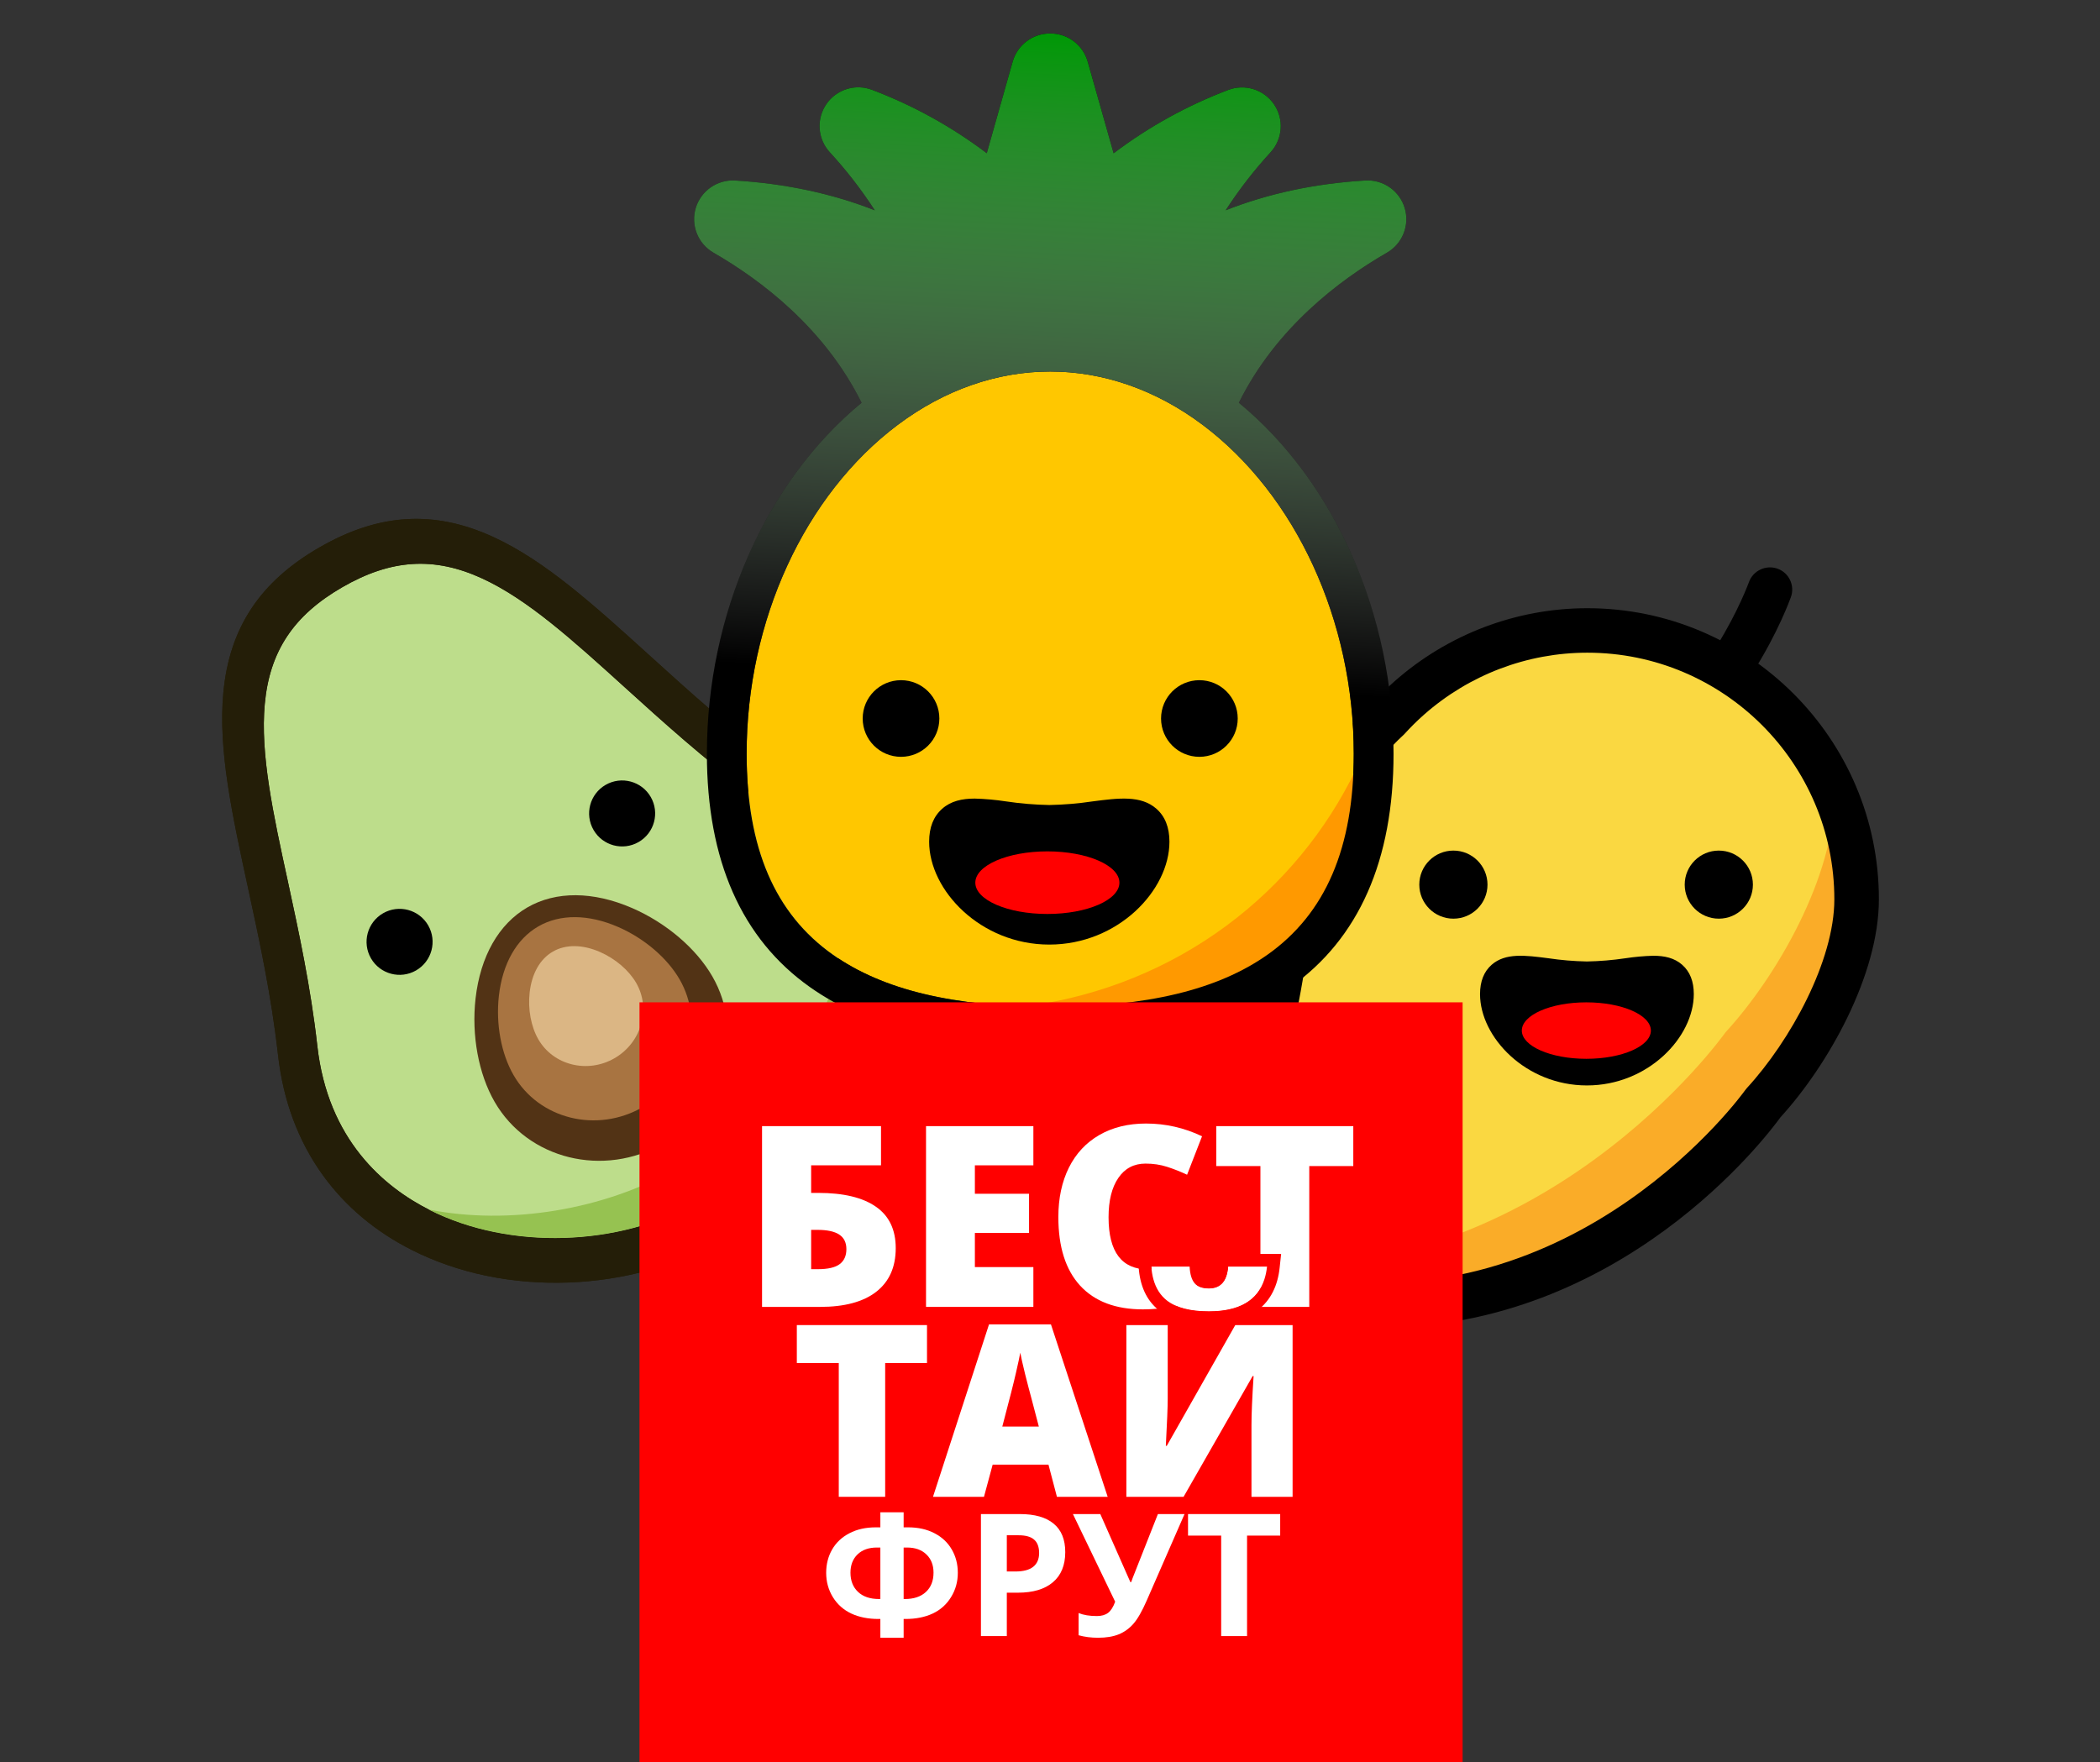 <svg width="995" height="835" viewBox="0 0 995 835" fill="none" xmlns="http://www.w3.org/2000/svg">
<rect x="0" y="0" width="995" height="835" fill="#333333" stroke="none"/>
<g clip-path="url(#clip0)">
<g clip-path="url(#clip1)">
<path fill-rule="evenodd" clip-rule="evenodd" d="M770.358 370.069C767.534 369.313 765.032 367.4 763.639 364.572C761.039 359.36 763.174 353.035 768.391 350.449C808.687 330.449 828.484 276.39 828.672 275.851C830.636 270.365 836.774 267.566 842.161 269.476C847.647 271.424 850.509 277.449 848.558 282.928C847.647 285.466 825.799 345.501 777.779 369.326C775.383 370.518 772.753 370.709 770.358 370.069Z" fill="black"/>
<path fill-rule="evenodd" clip-rule="evenodd" d="M879.683 426.186C879.683 355.817 822.559 298.769 752.096 298.769C719.709 298.769 690.245 310.91 667.745 330.766H667.735C664.147 333.938 660.749 337.31 657.53 340.862C596.111 397.572 618.536 482.285 588.355 512.268C551.64 548.743 555.872 605.717 617.186 615.813C753.943 638.346 835.434 522.786 835.434 522.786C856.297 500.095 879.683 459.404 879.683 426.186Z" fill="#FAD841"/>
<path fill-rule="evenodd" clip-rule="evenodd" d="M869.068 375.368C869.068 375.789 869.131 376.19 869.131 376.611C869.131 415.353 841.851 462.81 817.526 489.262C817.526 489.262 729.661 613.728 581.19 600.038C589.675 607.594 601.547 613.243 617.187 615.814C753.944 638.336 835.435 522.787 835.435 522.787C856.288 500.096 879.684 459.405 879.684 426.187C879.684 408.112 875.864 390.944 869.068 375.368Z" fill="#FAAC28"/>
<path fill-rule="evenodd" clip-rule="evenodd" d="M752.096 309.306C723.656 309.306 696.186 319.729 674.732 338.657C671.502 341.513 668.347 344.622 665.36 347.932C631.147 379.57 624.583 419.712 618.779 455.113C614.4 481.892 610.611 505.025 595.794 519.738C579.047 536.389 571.818 558.384 577.379 575.753C582.36 591.298 597.103 601.826 618.906 605.42C747.696 626.656 826.031 517.82 826.812 516.713C827.065 516.344 827.35 515.986 827.667 515.649C848.266 493.243 869.13 455.313 869.13 426.183C869.13 361.738 816.628 309.306 752.096 309.306ZM652.834 629.312C640.877 629.312 628.425 628.342 615.476 626.203C585.463 621.27 564.789 605.631 557.286 582.192C549.192 556.962 558.257 527.315 580.915 504.794C590.877 494.887 594.159 474.884 597.947 451.709C603.984 414.875 611.487 369.02 650.364 333.124C653.214 329.91 656.939 326.232 660.749 322.87C686.066 300.527 718.506 288.228 752.096 288.228C828.268 288.228 890.236 350.113 890.236 426.183C890.236 462.079 866.175 504.72 843.644 529.434C837.038 538.561 768.422 629.301 652.834 629.312Z" fill="black"/>
<path d="M688.632 435.352C697.555 435.352 704.789 428.13 704.789 419.221C704.789 410.312 697.555 403.09 688.632 403.09C679.708 403.09 672.475 410.312 672.475 419.221C672.475 428.13 679.708 435.352 688.632 435.352Z" fill="black"/>
<path d="M814.388 435.352C823.311 435.352 830.545 428.13 830.545 419.221C830.545 410.312 823.311 403.09 814.388 403.09C805.465 403.09 798.231 410.312 798.231 419.221C798.231 428.13 805.465 435.352 814.388 435.352Z" fill="black"/>
<path d="M751.895 514.382C722.914 514.382 701.254 491.528 701.254 471.091C701.254 465.079 703.105 460.404 706.749 457.21C713.282 451.474 722.705 452.695 733.619 454.108C739.671 455.012 745.776 455.523 751.895 455.638C758.014 455.523 764.119 455.012 770.171 454.108C774.518 453.446 778.901 453.052 783.296 452.929C788.649 452.929 793.348 453.941 797.041 457.21C800.735 460.48 802.536 465.079 802.536 471.091C802.536 491.528 780.876 514.382 751.895 514.382Z" fill="black"/>
<ellipse rx="30.572" ry="13.379" transform="matrix(-1 0 0 1 751.627 488.384)" fill="#FF0000"/>
<path d="M308.058 310.876C327.042 328.094 346.662 345.889 369.488 362.71C387.049 375.654 400.098 391.443 408.28 409.61C415.747 426.257 418.977 444.498 417.87 463.833C416.505 488.256 408.31 513.133 394.115 535.81C380.362 557.717 361.598 576.277 341.16 588.071C320.722 599.865 295.257 606.826 269.399 607.777C242.668 608.751 216.967 603.399 195.122 592.368C177.861 583.633 163.657 571.724 152.98 556.93C141.316 540.772 134.16 521.583 131.724 499.91C128.563 471.743 122.954 445.864 117.527 420.823L117.516 420.773C109.904 385.66 103.339 355.321 105.799 328.461C108.625 297.653 123.087 275.723 151.32 259.432C179.553 243.14 205.785 241.586 233.893 254.544C258.397 265.846 281.388 286.688 308.021 310.843L308.058 310.876Z" fill="#241E08"/>
<path d="M330.469 569.594C367.374 548.298 394.846 503.909 397.235 461.646C398.604 437.567 392.631 403.312 356.479 376.678C333.96 360.095 313.957 341.97 296.299 325.969L296.208 325.887C271.464 303.456 250.094 284.085 228.502 274.148C205.746 263.668 185.292 264.942 162.187 278.275C139.081 291.608 127.751 308.675 125.453 333.612C123.268 357.269 129.367 385.452 136.48 418.083L136.505 418.202C141.54 441.487 147.244 467.864 150.353 495.647C155.342 540.263 182.037 562.561 203.551 573.411C241.329 592.471 293.563 590.891 330.469 569.594Z" fill="#BDDD8B"/>
<path fill-rule="evenodd" clip-rule="evenodd" d="M369.488 362.71C346.662 345.889 327.042 328.094 308.058 310.876L308.021 310.843C281.388 286.688 258.397 265.846 233.893 254.544C205.785 241.586 179.553 243.14 151.32 259.432C123.087 275.723 108.625 297.653 105.799 328.461C103.339 355.321 109.904 385.66 117.516 420.773L117.527 420.823C122.954 445.864 128.563 471.743 131.724 499.91C134.16 521.583 141.316 540.772 152.98 556.93C163.657 571.724 177.861 583.633 195.122 592.368C216.967 603.399 242.668 608.751 269.399 607.777C295.257 606.826 320.722 599.865 341.16 588.071C361.598 576.277 380.362 557.717 394.115 535.81C408.31 513.133 416.505 488.256 417.87 463.833C418.977 444.498 415.747 426.257 408.28 409.61C400.098 391.443 387.049 375.654 369.488 362.71ZM397.235 461.646C394.846 503.909 367.374 548.298 330.469 569.594C293.563 590.891 241.329 592.471 203.551 573.411C182.037 562.561 155.342 540.263 150.353 495.647C147.244 467.864 141.54 441.487 136.505 418.203L136.505 418.203L136.48 418.083C129.367 385.452 123.268 357.269 125.453 333.612C127.751 308.675 139.081 291.608 162.187 278.275C185.292 264.942 205.746 263.668 228.503 274.148C250.094 284.085 271.464 303.456 296.208 325.887L296.299 325.969L296.299 325.97C313.957 341.97 333.96 360.095 356.479 376.678C392.631 403.312 398.604 437.567 397.235 461.646Z" fill="#241E08"/>
<path fill-rule="evenodd" clip-rule="evenodd" d="M397.264 461.114C384.956 497.522 356.048 533.307 321.14 553.45C286.243 573.587 240.775 580.718 203.093 573.179C203.246 573.257 203.399 573.334 203.551 573.411C241.329 592.471 293.563 590.891 330.469 569.594C367.374 548.298 394.846 503.909 397.235 461.646C397.245 461.47 397.254 461.292 397.264 461.114Z" fill="#96C251"/>
<path d="M225.33 473.123C227.615 453.178 236.326 437.841 249.865 430.028C263.405 422.215 281.035 422.317 299.506 430.32C315.647 437.339 329.849 449.438 337.502 462.687C353.24 489.932 342.883 525.456 314.463 541.855C286.043 558.255 250.116 549.439 234.378 522.194C226.724 508.946 223.338 490.597 225.33 473.123Z" fill="#523315"/>
<path d="M236.37 471.965C238.088 456.709 244.719 444.986 255.047 439.026C265.375 433.067 278.836 433.168 292.951 439.315C305.285 444.707 316.144 453.982 322.005 464.128C334.058 484.993 326.196 512.158 304.518 524.667C282.84 537.177 255.395 530.385 243.343 509.52C237.482 499.374 234.872 485.332 236.37 471.965Z" fill="#A87441"/>
<path d="M250.948 470.382C251.955 461.382 255.86 454.469 261.946 450.957C268.032 447.445 275.967 447.51 284.29 451.142C291.563 454.327 297.968 459.803 301.427 465.791C308.54 478.105 303.916 494.128 291.141 501.499C278.367 508.871 262.186 504.854 255.073 492.54C251.614 486.552 250.07 478.267 250.948 470.382Z" fill="#DBB684"/>
<path d="M197.145 459.878C204.628 455.56 207.192 445.997 202.872 438.519C198.552 431.04 188.984 428.478 181.501 432.795C174.019 437.113 171.455 446.676 175.775 454.155C180.095 461.633 189.663 464.195 197.145 459.878Z" fill="black"/>
<path d="M302.595 399.028C310.078 394.71 312.641 385.148 308.321 377.669C304.001 370.19 294.434 367.628 286.951 371.946C279.469 376.264 276.905 385.826 281.225 393.305C285.545 400.783 295.113 403.346 302.595 399.028Z" fill="black"/>
<path fill-rule="evenodd" clip-rule="evenodd" d="M394.665 452.441C367.143 432.992 353.763 401.84 353.763 357.208C353.763 294.2 381.21 234.477 425.407 201.293L425.549 201.198C447.506 184.752 472.42 176.053 497.598 176.053C522.776 176.053 547.69 184.752 569.647 201.198L569.826 201.321C614.005 234.515 641.433 294.219 641.433 357.208C641.433 401.84 628.053 432.992 600.531 452.441C576.992 469.076 543.321 477.162 497.598 477.162C451.875 477.162 418.204 469.076 394.665 452.441Z" fill="#FFC700"/>
<path fill-rule="evenodd" clip-rule="evenodd" d="M651.541 342.283C651.856 345.94 652.016 349.637 652.016 353.368C652.016 379.842 643.938 404.597 629.903 425.699C626.53 436.762 617.201 446.9 603.525 455.343C576.074 478.8 539.149 493.167 498.54 493.167C471.117 493.167 445.375 486.616 423.095 475.138C451.904 480.506 482.434 479.672 512.76 471.55C580.52 453.404 630.959 403.246 651.541 342.283Z" fill="#FF9900"/>
<path d="M338.02 119.728C334.444 117.654 331.673 114.432 330.156 110.586C328.64 106.74 328.467 102.495 329.666 98.538C330.865 94.582 333.365 91.146 336.761 88.788C340.157 86.429 344.251 85.287 348.377 85.546C372.19 86.996 394.317 91.74 414.485 99.667C408.144 89.875 400.985 80.638 393.083 72.055C390.305 68.995 388.642 65.086 388.362 60.963C388.083 56.839 389.205 52.742 391.546 49.335C393.886 45.928 397.309 43.411 401.259 42.192C405.208 40.973 409.454 41.123 413.308 42.618C432.722 49.983 450.985 60.083 467.543 72.611L479.784 29.306C480.862 25.42 483.192 21.998 486.413 19.569C489.633 17.141 493.565 15.841 497.598 15.872C501.635 15.846 505.568 17.151 508.787 19.587C512.007 22.023 514.332 25.452 515.403 29.344L527.644 72.648C544.202 60.121 562.465 50.021 581.879 42.655C585.727 41.172 589.963 41.029 593.903 42.248C597.843 43.467 601.257 45.978 603.595 49.375C605.933 52.772 607.059 56.857 606.79 60.972C606.521 65.087 604.873 68.991 602.113 72.055C594.219 80.636 587.065 89.87 580.73 99.657C600.899 91.703 623.026 86.958 646.829 85.536C650.955 85.278 655.049 86.42 658.445 88.778C661.841 91.136 664.341 94.572 665.54 98.529C666.739 102.485 666.566 106.731 665.05 110.577C663.533 114.423 660.762 117.644 657.186 119.719C634.456 132.804 604.458 155.558 586.973 190.87C632.357 228.254 660.274 291.196 660.274 357.198C660.274 407.686 643.834 444.89 611.407 467.804C584.572 486.773 547.342 495.99 497.598 495.99C447.855 495.99 410.625 486.773 383.799 467.813C351.372 444.899 334.932 407.695 334.932 357.207C334.932 291.205 362.849 228.235 408.233 190.88C390.739 155.568 360.75 132.814 338.02 119.728ZM353.763 357.207C353.763 401.84 367.143 432.991 394.665 452.44C418.205 469.075 451.875 477.161 497.598 477.161C543.321 477.161 576.992 469.075 600.531 452.44C628.054 432.991 641.433 401.84 641.433 357.207C641.433 294.218 614.005 234.514 569.827 201.32L569.648 201.198C547.69 184.751 522.776 176.053 497.598 176.053C472.421 176.053 447.506 184.751 425.549 201.198L425.408 201.292C381.21 234.476 353.763 294.199 353.763 357.207Z" fill="black"/>
<path d="M338.02 119.728C334.444 117.654 331.673 114.432 330.156 110.586C328.64 106.74 328.467 102.495 329.666 98.538C330.865 94.582 333.365 91.146 336.761 88.788C340.157 86.429 344.251 85.287 348.377 85.546C372.19 86.996 394.317 91.74 414.485 99.667C408.144 89.875 400.985 80.638 393.083 72.055C390.305 68.995 388.642 65.086 388.362 60.963C388.083 56.839 389.205 52.742 391.546 49.335C393.886 45.928 397.309 43.411 401.259 42.192C405.208 40.973 409.454 41.123 413.308 42.618C432.722 49.983 450.985 60.083 467.543 72.611L479.784 29.306C480.862 25.42 483.192 21.998 486.413 19.569C489.633 17.141 493.565 15.841 497.598 15.872C501.635 15.846 505.568 17.151 508.787 19.587C512.007 22.023 514.332 25.452 515.403 29.344L527.644 72.648C544.202 60.121 562.465 50.021 581.879 42.655C585.727 41.172 589.963 41.029 593.903 42.248C597.843 43.467 601.257 45.978 603.595 49.375C605.933 52.772 607.059 56.857 606.79 60.972C606.521 65.087 604.873 68.991 602.113 72.055C594.219 80.636 587.065 89.87 580.73 99.657C600.899 91.703 623.026 86.958 646.829 85.536C650.955 85.278 655.049 86.42 658.445 88.778C661.841 91.136 664.341 94.572 665.54 98.529C666.739 102.485 666.566 106.731 665.05 110.577C663.533 114.423 660.762 117.644 657.186 119.719C634.456 132.804 604.458 155.558 586.973 190.87C632.357 228.254 660.274 291.196 660.274 357.198C660.274 407.686 643.834 444.89 611.407 467.804C584.572 486.773 547.342 495.99 497.598 495.99C447.855 495.99 410.625 486.773 383.799 467.813C351.372 444.899 334.932 407.695 334.932 357.207C334.932 291.205 362.849 228.235 408.233 190.88C390.739 155.568 360.75 132.814 338.02 119.728ZM353.763 357.207C353.763 401.84 367.143 432.991 394.665 452.44C418.205 469.075 451.875 477.161 497.598 477.161C543.321 477.161 576.992 469.075 600.531 452.44C628.054 432.991 641.433 401.84 641.433 357.207C641.433 294.218 614.005 234.514 569.827 201.32L569.648 201.198C547.69 184.751 522.776 176.053 497.598 176.053C472.421 176.053 447.506 184.751 425.549 201.198L425.408 201.292C381.21 234.476 353.763 294.199 353.763 357.207Z" fill="url(#paint0_linear)"/>
<path d="M568.283 358.656C558.252 358.656 550.12 350.526 550.12 340.497C550.12 330.468 558.252 322.337 568.283 322.337C578.314 322.337 586.445 330.468 586.445 340.497C586.445 350.526 578.314 358.656 568.283 358.656Z" fill="black"/>
<path d="M426.915 358.656C416.884 358.656 408.752 350.526 408.752 340.497C408.752 330.468 416.884 322.337 426.915 322.337C436.945 322.337 445.077 330.468 445.077 340.497C445.077 350.526 436.945 358.656 426.915 358.656Z" fill="black"/>
<path d="M497.165 447.63C529.744 447.63 554.093 421.901 554.093 398.893C554.093 392.124 552.012 386.862 547.916 383.266C540.572 376.807 529.979 378.182 517.71 379.773C510.906 380.791 504.044 381.366 497.165 381.496C490.287 381.366 483.424 380.791 476.62 379.773C471.734 379.028 466.806 378.584 461.865 378.446C455.849 378.446 450.566 379.585 446.414 383.266C442.262 386.946 440.237 392.124 440.237 398.893C440.237 421.901 464.587 447.63 497.165 447.63Z" fill="black"/>
<ellipse rx="34.137" ry="14.834" transform="matrix(-1 0 0 1 496.253 418.294)" fill="#FF0000"/>
</g>
<rect x="303" y="475" width="390" height="360" fill="#FF0000"/>
<path d="M424.406 591.501C424.406 600.486 421.32 607.38 415.148 612.185C409.016 616.95 400.148 619.333 388.547 619.333H361.066V533.669H417.434V552.243H384.328V565.31H387.668C399.66 565.31 408.781 567.497 415.031 571.872C421.281 576.208 424.406 582.751 424.406 591.501ZM384.328 601.462H387.434C392.277 601.462 395.754 600.661 397.863 599.06C399.973 597.458 401.027 595.095 401.027 591.97C401.027 588.845 399.895 586.54 397.629 585.056C395.402 583.572 391.965 582.829 387.316 582.829H384.328V601.462Z" fill="white"/>
<path d="M489.621 619.333H438.762V533.669H489.621V552.243H461.906V565.72H487.57V584.294H461.906V600.466H489.621V619.333Z" fill="white"/>
<path d="M542.766 551.423C537.258 551.423 532.961 553.689 529.875 558.22C526.789 562.712 525.246 568.923 525.246 576.853C525.246 593.337 531.516 601.579 544.055 601.579C547.844 601.579 551.516 601.052 555.07 599.997C558.625 598.943 562.199 597.673 565.793 596.189V615.759C558.645 618.923 550.559 620.505 541.535 620.505C528.605 620.505 518.684 616.755 511.77 609.255C504.895 601.755 501.457 590.915 501.457 576.736C501.457 567.868 503.117 560.075 506.438 553.357C509.797 546.638 514.602 541.482 520.852 537.888C527.141 534.255 534.523 532.439 543 532.439C552.258 532.439 561.105 534.45 569.543 538.474L562.453 556.697C559.289 555.212 556.125 553.962 552.961 552.947C549.797 551.931 546.398 551.423 542.766 551.423Z" fill="white"/>
<path d="M620.344 619.333H597.199V552.595H576.281V533.669H641.203V552.595H620.344V619.333Z" fill="white"/>
<path d="M419.402 709.333H397.415V645.932H377.543V627.952H439.219V645.932H419.402V709.333Z" fill="white"/>
<path d="M500.783 709.333L496.775 694.081H470.335L466.216 709.333H442.058L468.609 627.618H497.944L524.83 709.333H500.783ZM492.211 676.046L488.704 662.687C487.888 659.718 486.886 655.877 485.698 651.164C484.548 646.451 483.787 643.074 483.416 641.033C483.082 642.926 482.414 646.043 481.412 650.385C480.447 654.727 478.276 663.281 474.899 676.046H492.211Z" fill="white"/>
<path d="M533.681 627.952H553.274V662.909C553.274 666.62 552.978 674.042 552.384 685.175H552.829L585.281 627.952H612.445V709.333H592.963V675.267C592.963 670.109 593.297 662.39 593.965 652.111H593.52L560.789 709.333H533.681V627.952ZM572.868 621.44C563.999 621.44 557.356 619.714 552.94 616.263C548.562 612.812 546.112 607.468 545.593 600.232H563.739C563.925 603.868 564.723 606.503 566.133 608.136C567.543 609.769 569.788 610.585 572.868 610.585C578.435 610.585 581.478 607.134 581.997 600.232H600.422C598.9 614.37 589.716 621.44 572.868 621.44Z" fill="white"/>
<path d="M428.153 757.773H428.707C432.952 757.773 436.274 756.665 438.674 754.45C441.1 752.209 442.313 749.151 442.313 745.275C442.313 741.689 441.192 738.815 438.951 736.653C436.709 734.464 433.651 733.37 429.775 733.37H428.153V757.773ZM417.119 776.124V767.225H416.249C411.344 767.225 407.046 766.368 403.355 764.655C399.664 762.914 396.75 760.317 394.614 756.863C392.505 753.409 391.45 749.573 391.45 745.354C391.45 741.267 392.386 737.589 394.258 734.319C396.157 731.023 398.886 728.452 402.445 726.607C406.005 724.735 410.197 723.799 415.022 723.799H417.119V716.679H428.153V723.799H430.25C435.048 723.799 439.228 724.735 442.787 726.607C446.347 728.452 449.076 731.023 450.974 734.319C452.873 737.589 453.822 741.267 453.822 745.354C453.822 749.573 452.754 753.409 450.618 756.863C448.509 760.317 445.608 762.914 441.917 764.655C438.226 766.368 433.928 767.225 429.023 767.225H428.153V776.124H417.119ZM417.119 733.37H415.497C411.621 733.37 408.563 734.451 406.321 736.613C404.08 738.775 402.959 741.662 402.959 745.275C402.959 749.072 404.146 752.104 406.519 754.371C408.892 756.639 412.241 757.773 416.565 757.773H417.119V733.37Z" fill="white"/>
<path d="M477.038 744.721H481.072C484.843 744.721 487.664 743.983 489.536 742.506C491.408 741.003 492.344 738.828 492.344 735.98C492.344 733.106 491.553 730.984 489.971 729.613C488.416 728.241 485.963 727.556 482.615 727.556H477.038V744.721ZM504.724 735.545C504.724 741.768 502.772 746.527 498.87 749.823C494.994 753.119 489.47 754.767 482.298 754.767H477.038V775.333H464.777V717.51H483.248C490.261 717.51 495.587 719.026 499.226 722.058C502.891 725.064 504.724 729.56 504.724 735.545Z" fill="white"/>
<path d="M561.242 717.51L543.365 758.406C541.124 763.547 539.014 767.239 537.037 769.48C535.085 771.721 532.765 773.395 530.076 774.503C527.386 775.584 524.117 776.124 520.267 776.124C516.971 776.124 513.899 775.729 511.052 774.938V764.417C513.372 765.366 516.259 765.841 519.713 765.841C521.902 765.841 523.668 765.34 525.013 764.338C526.358 763.31 527.479 761.543 528.375 759.038L508.362 717.51H521.335L535.573 749.744H535.969L536.681 747.766L548.625 717.51H561.242Z" fill="white"/>
<path d="M590.865 775.333H578.605V727.714H562.903V717.51H606.567V727.714H590.865V775.333Z" fill="white"/>
<path d="M572.777 621.44C563.908 621.44 557.266 619.714 552.85 616.263C548.471 612.812 546.021 607.468 545.502 600.232H563.648C563.834 603.868 564.632 606.503 566.042 608.136C567.452 609.769 569.697 610.585 572.777 610.585C578.344 610.585 581.387 607.134 581.906 600.232H600.331C598.81 614.37 589.625 621.44 572.777 621.44Z" fill="white"/>
<path fill-rule="evenodd" clip-rule="evenodd" d="M549.136 620.975C543.061 616.187 540.119 609.045 539.517 600.661L539.056 594.232H569.35L569.641 599.926C569.8 603.05 570.462 604.072 570.581 604.213C570.607 604.232 570.678 604.277 570.834 604.334C571.14 604.445 571.744 604.585 572.777 604.585C574.232 604.585 574.588 604.194 574.734 604.029C575.053 603.667 575.715 602.554 575.923 599.781L576.341 594.232H607.011L606.297 600.874C605.403 609.176 602.136 616.14 595.961 620.892C589.938 625.528 581.946 627.44 572.777 627.44C563.298 627.44 555.084 625.624 549.155 620.99L549.136 620.975ZM563.648 600.232C563.834 603.868 564.632 606.503 566.042 608.136C567.452 609.769 569.697 610.585 572.777 610.585C578.344 610.585 581.387 607.134 581.906 600.232H600.331C600.098 602.398 599.685 604.398 599.092 606.232C595.816 616.37 587.044 621.44 572.777 621.44C563.908 621.44 557.266 619.714 552.85 616.263C549.784 613.847 547.664 610.503 546.49 606.232C545.987 604.402 545.658 602.402 545.502 600.232H563.648Z" fill="#FF0000"/>
</g>
<defs>
<linearGradient id="paint0_linear" x1="497.603" y1="15.872" x2="481.523" y2="321.431" gradientUnits="userSpaceOnUse">
<stop stop-color="#009806"/>
<stop offset="1" stop-color="white" stop-opacity="0"/>
</linearGradient>
<clipPath id="clip0">
<path d="M0 0H995V835H0V0Z" fill="white"/>
</clipPath>
<clipPath id="clip1">
<path d="M101 0H895V712H101V0Z" fill="white"/>
</clipPath>
</defs>
</svg>
